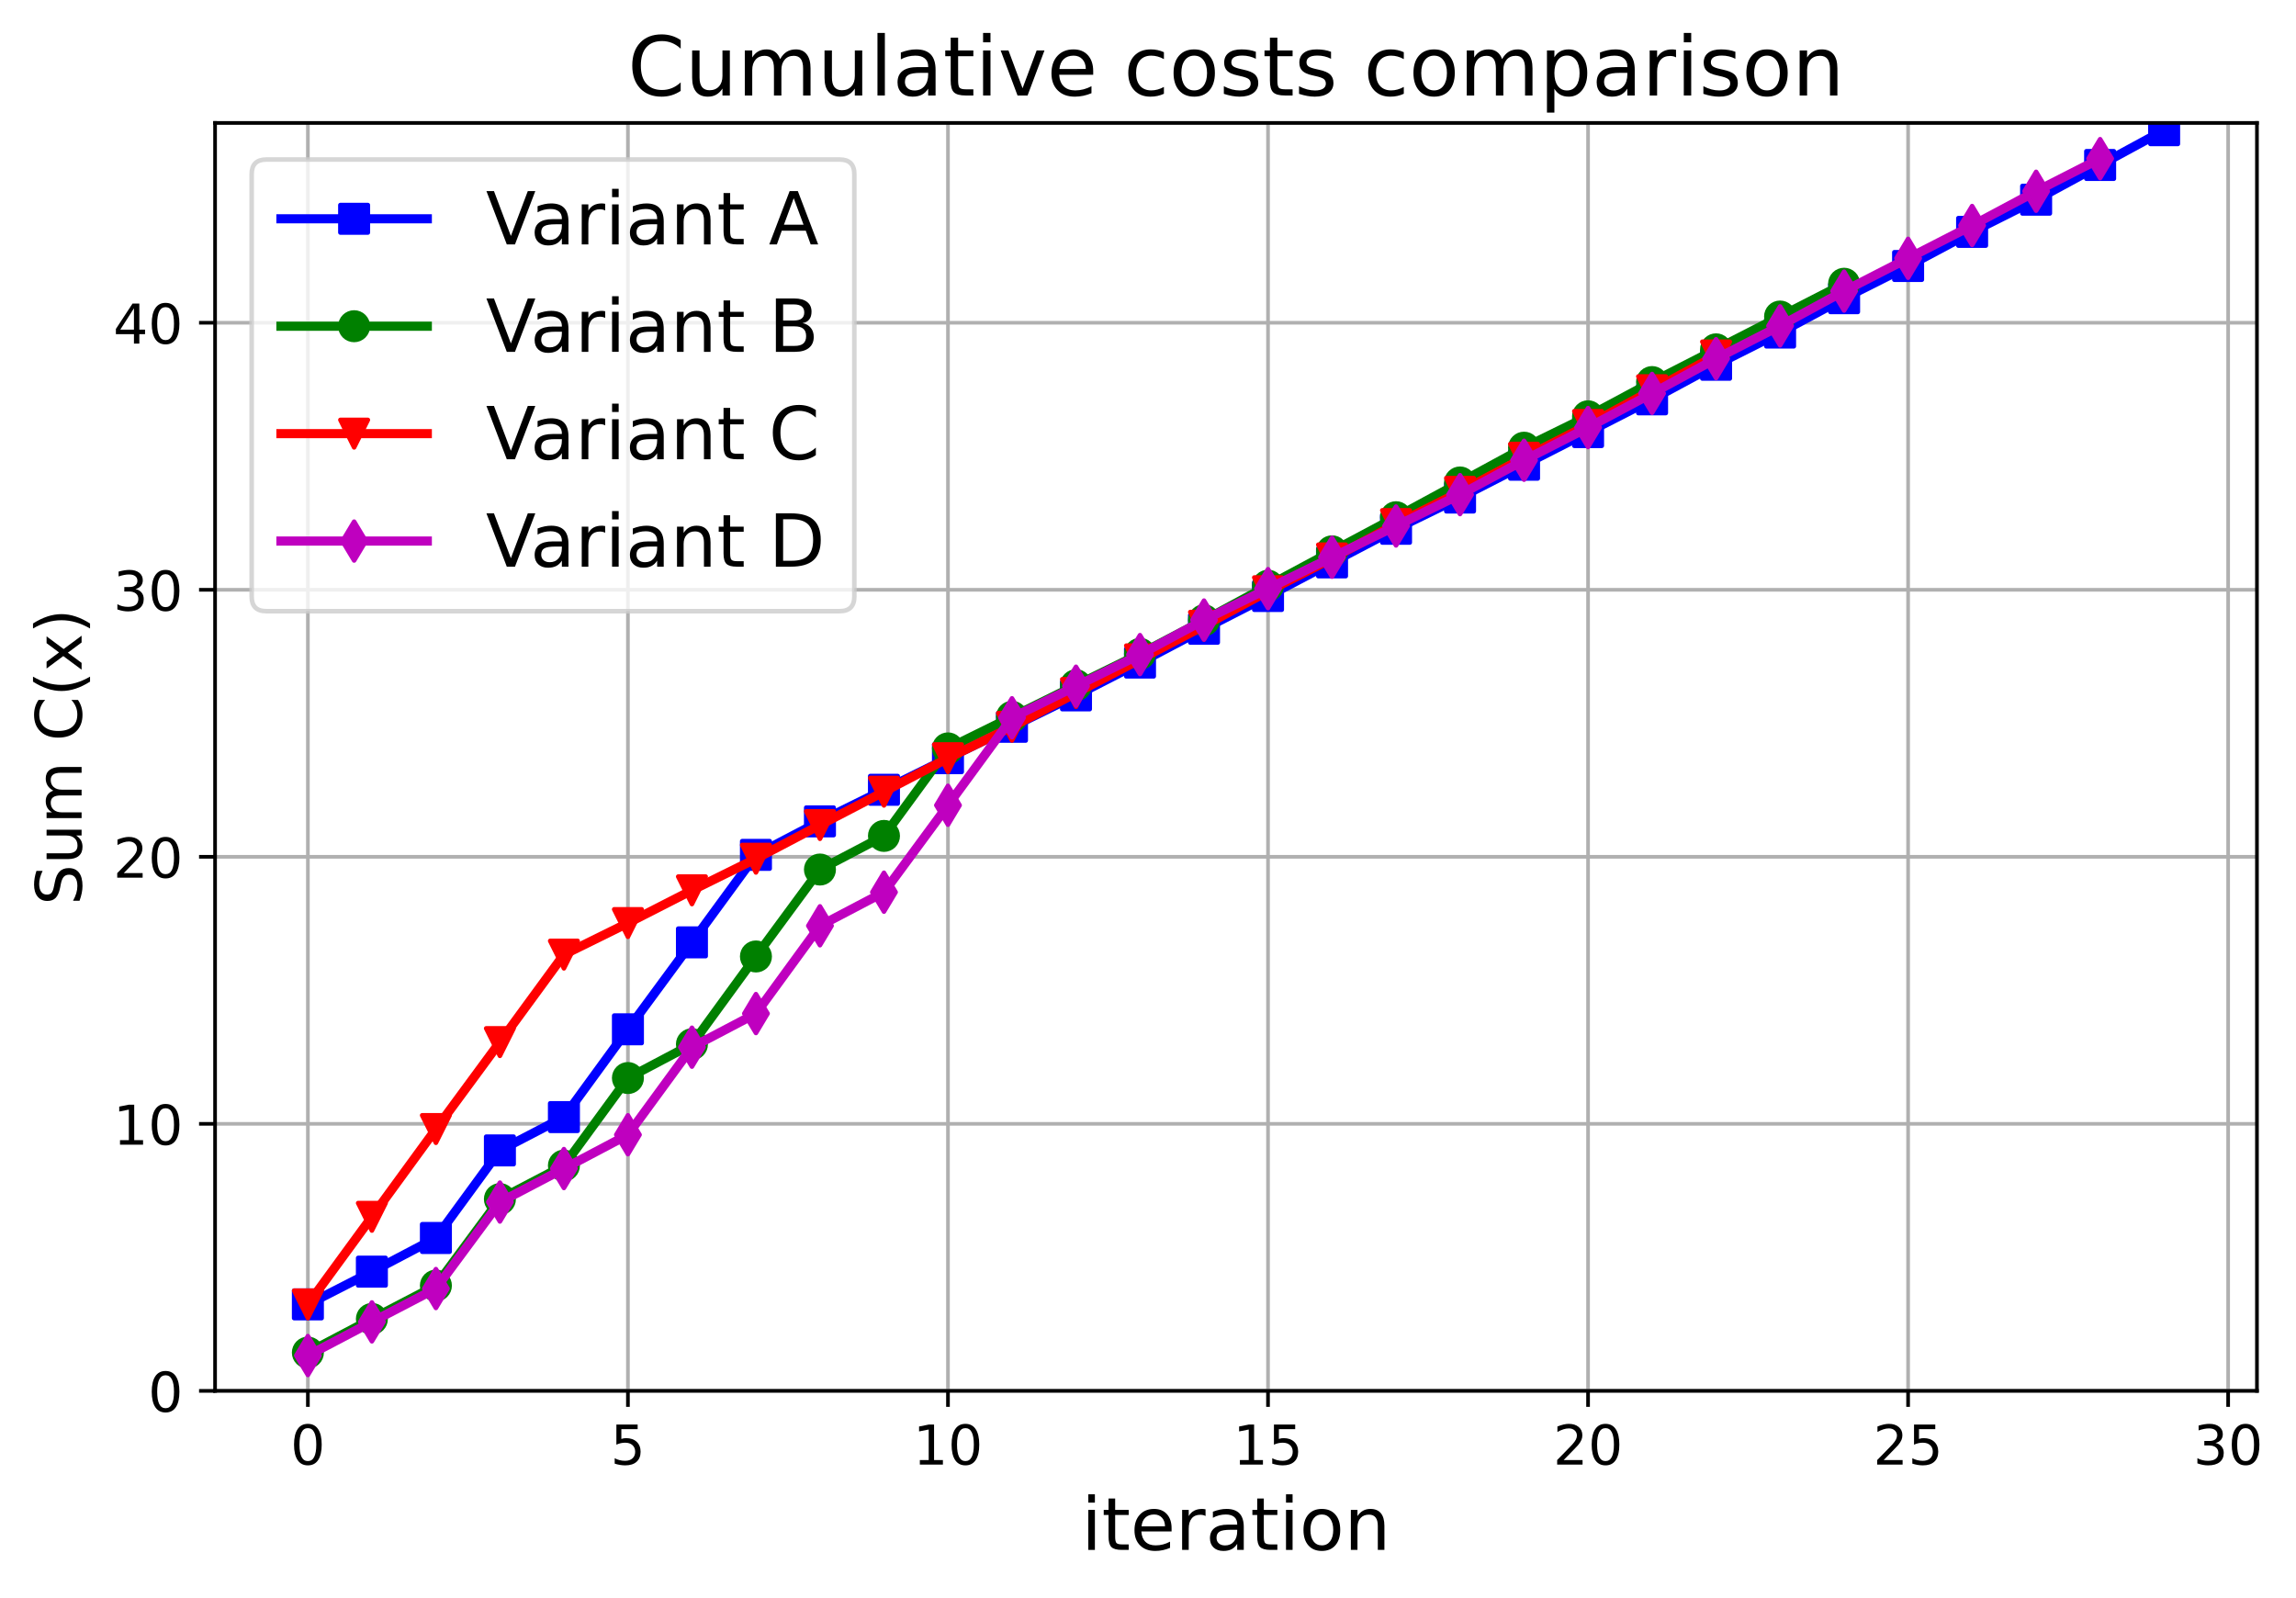 <?xml version="1.0" encoding="utf-8" standalone="no"?>
<!DOCTYPE svg PUBLIC "-//W3C//DTD SVG 1.1//EN"
  "http://www.w3.org/Graphics/SVG/1.1/DTD/svg11.dtd">
<!-- Created with matplotlib (https://matplotlib.org/) -->
<svg height="349.376pt" version="1.1" viewBox="0 0 501.957 349.376" width="501.957pt" xmlns="http://www.w3.org/2000/svg" xmlns:xlink="http://www.w3.org/1999/xlink">
 <defs>
  <style type="text/css">
*{stroke-linecap:butt;stroke-linejoin:round;}
  </style>
 </defs>
 <g id="figure_1">
  <g id="patch_1">
   <path d="M 0 349.376 
L 501.957 349.376 
L 501.957 0 
L 0 0 
z
" style="fill:#ffffff;"/>
  </g>
  <g id="axes_1">
   <g id="patch_2">
    <path d="M 47.019 304.077 
L 493.419 304.077 
L 493.419 26.877 
L 47.019 26.877 
z
" style="fill:#ffffff;"/>
   </g>
   <g id="matplotlib.axis_1">
    <g id="xtick_1">
     <g id="line2d_1">
      <path clip-path="url(#p3ef098ba27)" d="M 67.31 304.077 
L 67.31 26.877 
" style="fill:none;stroke:#b0b0b0;stroke-linecap:square;stroke-width:0.8;"/>
     </g>
     <g id="line2d_2">
      <defs>
       <path d="M 0 0 
L 0 3.5 
" id="m65ba63518e" style="stroke:#000000;stroke-width:0.8;"/>
      </defs>
      <g>
       <use style="stroke:#000000;stroke-width:0.8;" x="67.31" xlink:href="#m65ba63518e" y="304.077"/>
      </g>
     </g>
     <g id="text_1">
      <!-- 0 -->
      <defs>
       <path d="M 31.781 66.406 
Q 24.172 66.406 20.328 58.906 
Q 16.5 51.422 16.5 36.375 
Q 16.5 21.391 20.328 13.891 
Q 24.172 6.391 31.781 6.391 
Q 39.453 6.391 43.281 13.891 
Q 47.125 21.391 47.125 36.375 
Q 47.125 51.422 43.281 58.906 
Q 39.453 66.406 31.781 66.406 
z
M 31.781 74.219 
Q 44.047 74.219 50.516 64.516 
Q 56.984 54.828 56.984 36.375 
Q 56.984 17.969 50.516 8.266 
Q 44.047 -1.422 31.781 -1.422 
Q 19.531 -1.422 13.062 8.266 
Q 6.594 17.969 6.594 36.375 
Q 6.594 54.828 13.062 64.516 
Q 19.531 74.219 31.781 74.219 
z
" id="DejaVuSans-48"/>
      </defs>
      <g transform="translate(63.493 320.195)scale(0.12 -0.12)">
       <use xlink:href="#DejaVuSans-48"/>
      </g>
     </g>
    </g>
    <g id="xtick_2">
     <g id="line2d_3">
      <path clip-path="url(#p3ef098ba27)" d="M 137.279 304.077 
L 137.279 26.877 
" style="fill:none;stroke:#b0b0b0;stroke-linecap:square;stroke-width:0.8;"/>
     </g>
     <g id="line2d_4">
      <g>
       <use style="stroke:#000000;stroke-width:0.8;" x="137.279" xlink:href="#m65ba63518e" y="304.077"/>
      </g>
     </g>
     <g id="text_2">
      <!-- 5 -->
      <defs>
       <path d="M 10.797 72.906 
L 49.516 72.906 
L 49.516 64.594 
L 19.828 64.594 
L 19.828 46.734 
Q 21.969 47.469 24.109 47.828 
Q 26.266 48.188 28.422 48.188 
Q 40.625 48.188 47.75 41.5 
Q 54.891 34.812 54.891 23.391 
Q 54.891 11.625 47.562 5.094 
Q 40.234 -1.422 26.906 -1.422 
Q 22.312 -1.422 17.547 -0.641 
Q 12.797 0.141 7.719 1.703 
L 7.719 11.625 
Q 12.109 9.234 16.797 8.062 
Q 21.484 6.891 26.703 6.891 
Q 35.156 6.891 40.078 11.328 
Q 45.016 15.766 45.016 23.391 
Q 45.016 31 40.078 35.438 
Q 35.156 39.891 26.703 39.891 
Q 22.75 39.891 18.812 39.016 
Q 14.891 38.141 10.797 36.281 
z
" id="DejaVuSans-53"/>
      </defs>
      <g transform="translate(133.461 320.195)scale(0.12 -0.12)">
       <use xlink:href="#DejaVuSans-53"/>
      </g>
     </g>
    </g>
    <g id="xtick_3">
     <g id="line2d_5">
      <path clip-path="url(#p3ef098ba27)" d="M 207.248 304.077 
L 207.248 26.877 
" style="fill:none;stroke:#b0b0b0;stroke-linecap:square;stroke-width:0.8;"/>
     </g>
     <g id="line2d_6">
      <g>
       <use style="stroke:#000000;stroke-width:0.8;" x="207.248" xlink:href="#m65ba63518e" y="304.077"/>
      </g>
     </g>
     <g id="text_3">
      <!-- 10 -->
      <defs>
       <path d="M 12.406 8.297 
L 28.516 8.297 
L 28.516 63.922 
L 10.984 60.406 
L 10.984 69.391 
L 28.422 72.906 
L 38.281 72.906 
L 38.281 8.297 
L 54.391 8.297 
L 54.391 0 
L 12.406 0 
z
" id="DejaVuSans-49"/>
      </defs>
      <g transform="translate(199.613 320.195)scale(0.12 -0.12)">
       <use xlink:href="#DejaVuSans-49"/>
       <use x="63.623" xlink:href="#DejaVuSans-48"/>
      </g>
     </g>
    </g>
    <g id="xtick_4">
     <g id="line2d_7">
      <path clip-path="url(#p3ef098ba27)" d="M 277.216 304.077 
L 277.216 26.877 
" style="fill:none;stroke:#b0b0b0;stroke-linecap:square;stroke-width:0.8;"/>
     </g>
     <g id="line2d_8">
      <g>
       <use style="stroke:#000000;stroke-width:0.8;" x="277.216" xlink:href="#m65ba63518e" y="304.077"/>
      </g>
     </g>
     <g id="text_4">
      <!-- 15 -->
      <g transform="translate(269.581 320.195)scale(0.12 -0.12)">
       <use xlink:href="#DejaVuSans-49"/>
       <use x="63.623" xlink:href="#DejaVuSans-53"/>
      </g>
     </g>
    </g>
    <g id="xtick_5">
     <g id="line2d_9">
      <path clip-path="url(#p3ef098ba27)" d="M 347.185 304.077 
L 347.185 26.877 
" style="fill:none;stroke:#b0b0b0;stroke-linecap:square;stroke-width:0.8;"/>
     </g>
     <g id="line2d_10">
      <g>
       <use style="stroke:#000000;stroke-width:0.8;" x="347.185" xlink:href="#m65ba63518e" y="304.077"/>
      </g>
     </g>
     <g id="text_5">
      <!-- 20 -->
      <defs>
       <path d="M 19.188 8.297 
L 53.609 8.297 
L 53.609 0 
L 7.328 0 
L 7.328 8.297 
Q 12.938 14.109 22.625 23.891 
Q 32.328 33.688 34.812 36.531 
Q 39.547 41.844 41.422 45.531 
Q 43.312 49.219 43.312 52.781 
Q 43.312 58.594 39.234 62.25 
Q 35.156 65.922 28.609 65.922 
Q 23.969 65.922 18.812 64.312 
Q 13.672 62.703 7.812 59.422 
L 7.812 69.391 
Q 13.766 71.781 18.938 73 
Q 24.125 74.219 28.422 74.219 
Q 39.75 74.219 46.484 68.547 
Q 53.219 62.891 53.219 53.422 
Q 53.219 48.922 51.531 44.891 
Q 49.859 40.875 45.406 35.406 
Q 44.188 33.984 37.641 27.219 
Q 31.109 20.453 19.188 8.297 
z
" id="DejaVuSans-50"/>
      </defs>
      <g transform="translate(339.55 320.195)scale(0.12 -0.12)">
       <use xlink:href="#DejaVuSans-50"/>
       <use x="63.623" xlink:href="#DejaVuSans-48"/>
      </g>
     </g>
    </g>
    <g id="xtick_6">
     <g id="line2d_11">
      <path clip-path="url(#p3ef098ba27)" d="M 417.154 304.077 
L 417.154 26.877 
" style="fill:none;stroke:#b0b0b0;stroke-linecap:square;stroke-width:0.8;"/>
     </g>
     <g id="line2d_12">
      <g>
       <use style="stroke:#000000;stroke-width:0.8;" x="417.154" xlink:href="#m65ba63518e" y="304.077"/>
      </g>
     </g>
     <g id="text_6">
      <!-- 25 -->
      <g transform="translate(409.519 320.195)scale(0.12 -0.12)">
       <use xlink:href="#DejaVuSans-50"/>
       <use x="63.623" xlink:href="#DejaVuSans-53"/>
      </g>
     </g>
    </g>
    <g id="xtick_7">
     <g id="line2d_13">
      <path clip-path="url(#p3ef098ba27)" d="M 487.122 304.077 
L 487.122 26.877 
" style="fill:none;stroke:#b0b0b0;stroke-linecap:square;stroke-width:0.8;"/>
     </g>
     <g id="line2d_14">
      <g>
       <use style="stroke:#000000;stroke-width:0.8;" x="487.122" xlink:href="#m65ba63518e" y="304.077"/>
      </g>
     </g>
     <g id="text_7">
      <!-- 30 -->
      <defs>
       <path d="M 40.578 39.312 
Q 47.656 37.797 51.625 33 
Q 55.609 28.219 55.609 21.188 
Q 55.609 10.406 48.188 4.484 
Q 40.766 -1.422 27.094 -1.422 
Q 22.516 -1.422 17.656 -0.516 
Q 12.797 0.391 7.625 2.203 
L 7.625 11.719 
Q 11.719 9.328 16.594 8.109 
Q 21.484 6.891 26.812 6.891 
Q 36.078 6.891 40.938 10.547 
Q 45.797 14.203 45.797 21.188 
Q 45.797 27.641 41.281 31.266 
Q 36.766 34.906 28.719 34.906 
L 20.219 34.906 
L 20.219 43.016 
L 29.109 43.016 
Q 36.375 43.016 40.234 45.922 
Q 44.094 48.828 44.094 54.297 
Q 44.094 59.906 40.109 62.906 
Q 36.141 65.922 28.719 65.922 
Q 24.656 65.922 20.016 65.031 
Q 15.375 64.156 9.812 62.312 
L 9.812 71.094 
Q 15.438 72.656 20.344 73.438 
Q 25.25 74.219 29.594 74.219 
Q 40.828 74.219 47.359 69.109 
Q 53.906 64.016 53.906 55.328 
Q 53.906 49.266 50.438 45.094 
Q 46.969 40.922 40.578 39.312 
z
" id="DejaVuSans-51"/>
      </defs>
      <g transform="translate(479.487 320.195)scale(0.12 -0.12)">
       <use xlink:href="#DejaVuSans-51"/>
       <use x="63.623" xlink:href="#DejaVuSans-48"/>
      </g>
     </g>
    </g>
    <g id="text_8">
     <!-- iteration -->
     <defs>
      <path d="M 9.422 54.688 
L 18.406 54.688 
L 18.406 0 
L 9.422 0 
z
M 9.422 75.984 
L 18.406 75.984 
L 18.406 64.594 
L 9.422 64.594 
z
" id="DejaVuSans-105"/>
      <path d="M 18.312 70.219 
L 18.312 54.688 
L 36.812 54.688 
L 36.812 47.703 
L 18.312 47.703 
L 18.312 18.016 
Q 18.312 11.328 20.141 9.422 
Q 21.969 7.516 27.594 7.516 
L 36.812 7.516 
L 36.812 0 
L 27.594 0 
Q 17.188 0 13.234 3.875 
Q 9.281 7.766 9.281 18.016 
L 9.281 47.703 
L 2.688 47.703 
L 2.688 54.688 
L 9.281 54.688 
L 9.281 70.219 
z
" id="DejaVuSans-116"/>
      <path d="M 56.203 29.594 
L 56.203 25.203 
L 14.891 25.203 
Q 15.484 15.922 20.484 11.062 
Q 25.484 6.203 34.422 6.203 
Q 39.594 6.203 44.453 7.469 
Q 49.312 8.734 54.109 11.281 
L 54.109 2.781 
Q 49.266 0.734 44.188 -0.344 
Q 39.109 -1.422 33.891 -1.422 
Q 20.797 -1.422 13.156 6.188 
Q 5.516 13.812 5.516 26.812 
Q 5.516 40.234 12.766 48.109 
Q 20.016 56 32.328 56 
Q 43.359 56 49.781 48.891 
Q 56.203 41.797 56.203 29.594 
z
M 47.219 32.234 
Q 47.125 39.594 43.094 43.984 
Q 39.062 48.391 32.422 48.391 
Q 24.906 48.391 20.391 44.141 
Q 15.875 39.891 15.188 32.172 
z
" id="DejaVuSans-101"/>
      <path d="M 41.109 46.297 
Q 39.594 47.172 37.812 47.578 
Q 36.031 48 33.891 48 
Q 26.266 48 22.188 43.047 
Q 18.109 38.094 18.109 28.812 
L 18.109 0 
L 9.078 0 
L 9.078 54.688 
L 18.109 54.688 
L 18.109 46.188 
Q 20.953 51.172 25.484 53.578 
Q 30.031 56 36.531 56 
Q 37.453 56 38.578 55.875 
Q 39.703 55.766 41.062 55.516 
z
" id="DejaVuSans-114"/>
      <path d="M 34.281 27.484 
Q 23.391 27.484 19.188 25 
Q 14.984 22.516 14.984 16.5 
Q 14.984 11.719 18.141 8.906 
Q 21.297 6.109 26.703 6.109 
Q 34.188 6.109 38.703 11.406 
Q 43.219 16.703 43.219 25.484 
L 43.219 27.484 
z
M 52.203 31.203 
L 52.203 0 
L 43.219 0 
L 43.219 8.297 
Q 40.141 3.328 35.547 0.953 
Q 30.953 -1.422 24.312 -1.422 
Q 15.922 -1.422 10.953 3.297 
Q 6 8.016 6 15.922 
Q 6 25.141 12.172 29.828 
Q 18.359 34.516 30.609 34.516 
L 43.219 34.516 
L 43.219 35.406 
Q 43.219 41.609 39.141 45 
Q 35.062 48.391 27.688 48.391 
Q 23 48.391 18.547 47.266 
Q 14.109 46.141 10.016 43.891 
L 10.016 52.203 
Q 14.938 54.109 19.578 55.047 
Q 24.219 56 28.609 56 
Q 40.484 56 46.344 49.844 
Q 52.203 43.703 52.203 31.203 
z
" id="DejaVuSans-97"/>
      <path d="M 30.609 48.391 
Q 23.391 48.391 19.188 42.75 
Q 14.984 37.109 14.984 27.297 
Q 14.984 17.484 19.156 11.844 
Q 23.344 6.203 30.609 6.203 
Q 37.797 6.203 41.984 11.859 
Q 46.188 17.531 46.188 27.297 
Q 46.188 37.016 41.984 42.703 
Q 37.797 48.391 30.609 48.391 
z
M 30.609 56 
Q 42.328 56 49.016 48.375 
Q 55.719 40.766 55.719 27.297 
Q 55.719 13.875 49.016 6.219 
Q 42.328 -1.422 30.609 -1.422 
Q 18.844 -1.422 12.172 6.219 
Q 5.516 13.875 5.516 27.297 
Q 5.516 40.766 12.172 48.375 
Q 18.844 56 30.609 56 
z
" id="DejaVuSans-111"/>
      <path d="M 54.891 33.016 
L 54.891 0 
L 45.906 0 
L 45.906 32.719 
Q 45.906 40.484 42.875 44.328 
Q 39.844 48.188 33.797 48.188 
Q 26.516 48.188 22.312 43.547 
Q 18.109 38.922 18.109 30.906 
L 18.109 0 
L 9.078 0 
L 9.078 54.688 
L 18.109 54.688 
L 18.109 46.188 
Q 21.344 51.125 25.703 53.562 
Q 30.078 56 35.797 56 
Q 45.219 56 50.047 50.172 
Q 54.891 44.344 54.891 33.016 
z
" id="DejaVuSans-110"/>
     </defs>
     <g transform="translate(236.423 338.848)scale(0.16 -0.16)">
      <use xlink:href="#DejaVuSans-105"/>
      <use x="27.783" xlink:href="#DejaVuSans-116"/>
      <use x="66.992" xlink:href="#DejaVuSans-101"/>
      <use x="128.516" xlink:href="#DejaVuSans-114"/>
      <use x="169.629" xlink:href="#DejaVuSans-97"/>
      <use x="230.908" xlink:href="#DejaVuSans-116"/>
      <use x="270.117" xlink:href="#DejaVuSans-105"/>
      <use x="297.9" xlink:href="#DejaVuSans-111"/>
      <use x="359.082" xlink:href="#DejaVuSans-110"/>
     </g>
    </g>
   </g>
   <g id="matplotlib.axis_2">
    <g id="ytick_1">
     <g id="line2d_15">
      <path clip-path="url(#p3ef098ba27)" d="M 47.019 304.077 
L 493.419 304.077 
" style="fill:none;stroke:#b0b0b0;stroke-linecap:square;stroke-width:0.8;"/>
     </g>
     <g id="line2d_16">
      <defs>
       <path d="M 0 0 
L -3.5 0 
" id="m387025fd12" style="stroke:#000000;stroke-width:0.8;"/>
      </defs>
      <g>
       <use style="stroke:#000000;stroke-width:0.8;" x="47.019" xlink:href="#m387025fd12" y="304.077"/>
      </g>
     </g>
     <g id="text_9">
      <!-- 0 -->
      <g transform="translate(32.384 308.636)scale(0.12 -0.12)">
       <use xlink:href="#DejaVuSans-48"/>
      </g>
     </g>
    </g>
    <g id="ytick_2">
     <g id="line2d_17">
      <path clip-path="url(#p3ef098ba27)" d="M 47.019 245.698 
L 493.419 245.698 
" style="fill:none;stroke:#b0b0b0;stroke-linecap:square;stroke-width:0.8;"/>
     </g>
     <g id="line2d_18">
      <g>
       <use style="stroke:#000000;stroke-width:0.8;" x="47.019" xlink:href="#m387025fd12" y="245.698"/>
      </g>
     </g>
     <g id="text_10">
      <!-- 10 -->
      <g transform="translate(24.749 250.258)scale(0.12 -0.12)">
       <use xlink:href="#DejaVuSans-49"/>
       <use x="63.623" xlink:href="#DejaVuSans-48"/>
      </g>
     </g>
    </g>
    <g id="ytick_3">
     <g id="line2d_19">
      <path clip-path="url(#p3ef098ba27)" d="M 47.019 187.32 
L 493.419 187.32 
" style="fill:none;stroke:#b0b0b0;stroke-linecap:square;stroke-width:0.8;"/>
     </g>
     <g id="line2d_20">
      <g>
       <use style="stroke:#000000;stroke-width:0.8;" x="47.019" xlink:href="#m387025fd12" y="187.32"/>
      </g>
     </g>
     <g id="text_11">
      <!-- 20 -->
      <g transform="translate(24.749 191.879)scale(0.12 -0.12)">
       <use xlink:href="#DejaVuSans-50"/>
       <use x="63.623" xlink:href="#DejaVuSans-48"/>
      </g>
     </g>
    </g>
    <g id="ytick_4">
     <g id="line2d_21">
      <path clip-path="url(#p3ef098ba27)" d="M 47.019 128.941 
L 493.419 128.941 
" style="fill:none;stroke:#b0b0b0;stroke-linecap:square;stroke-width:0.8;"/>
     </g>
     <g id="line2d_22">
      <g>
       <use style="stroke:#000000;stroke-width:0.8;" x="47.019" xlink:href="#m387025fd12" y="128.941"/>
      </g>
     </g>
     <g id="text_12">
      <!-- 30 -->
      <g transform="translate(24.749 133.5)scale(0.12 -0.12)">
       <use xlink:href="#DejaVuSans-51"/>
       <use x="63.623" xlink:href="#DejaVuSans-48"/>
      </g>
     </g>
    </g>
    <g id="ytick_5">
     <g id="line2d_23">
      <path clip-path="url(#p3ef098ba27)" d="M 47.019 70.562 
L 493.419 70.562 
" style="fill:none;stroke:#b0b0b0;stroke-linecap:square;stroke-width:0.8;"/>
     </g>
     <g id="line2d_24">
      <g>
       <use style="stroke:#000000;stroke-width:0.8;" x="47.019" xlink:href="#m387025fd12" y="70.562"/>
      </g>
     </g>
     <g id="text_13">
      <!-- 40 -->
      <defs>
       <path d="M 37.797 64.312 
L 12.891 25.391 
L 37.797 25.391 
z
M 35.203 72.906 
L 47.609 72.906 
L 47.609 25.391 
L 58.016 25.391 
L 58.016 17.188 
L 47.609 17.188 
L 47.609 0 
L 37.797 0 
L 37.797 17.188 
L 4.891 17.188 
L 4.891 26.703 
z
" id="DejaVuSans-52"/>
      </defs>
      <g transform="translate(24.749 75.121)scale(0.12 -0.12)">
       <use xlink:href="#DejaVuSans-52"/>
       <use x="63.623" xlink:href="#DejaVuSans-48"/>
      </g>
     </g>
    </g>
    <g id="text_14">
     <!-- Sum C(x) -->
     <defs>
      <path d="M 53.516 70.516 
L 53.516 60.891 
Q 47.906 63.578 42.922 64.891 
Q 37.938 66.219 33.297 66.219 
Q 25.25 66.219 20.875 63.094 
Q 16.5 59.969 16.5 54.203 
Q 16.5 49.359 19.406 46.891 
Q 22.312 44.438 30.422 42.922 
L 36.375 41.703 
Q 47.406 39.594 52.656 34.297 
Q 57.906 29 57.906 20.125 
Q 57.906 9.516 50.797 4.047 
Q 43.703 -1.422 29.984 -1.422 
Q 24.812 -1.422 18.969 -0.25 
Q 13.141 0.922 6.891 3.219 
L 6.891 13.375 
Q 12.891 10.016 18.656 8.297 
Q 24.422 6.594 29.984 6.594 
Q 38.422 6.594 43.016 9.906 
Q 47.609 13.234 47.609 19.391 
Q 47.609 24.75 44.312 27.781 
Q 41.016 30.812 33.5 32.328 
L 27.484 33.5 
Q 16.453 35.688 11.516 40.375 
Q 6.594 45.062 6.594 53.422 
Q 6.594 63.094 13.406 68.656 
Q 20.219 74.219 32.172 74.219 
Q 37.312 74.219 42.625 73.281 
Q 47.953 72.359 53.516 70.516 
z
" id="DejaVuSans-83"/>
      <path d="M 8.5 21.578 
L 8.5 54.688 
L 17.484 54.688 
L 17.484 21.922 
Q 17.484 14.156 20.5 10.266 
Q 23.531 6.391 29.594 6.391 
Q 36.859 6.391 41.078 11.031 
Q 45.312 15.672 45.312 23.688 
L 45.312 54.688 
L 54.297 54.688 
L 54.297 0 
L 45.312 0 
L 45.312 8.406 
Q 42.047 3.422 37.719 1 
Q 33.406 -1.422 27.688 -1.422 
Q 18.266 -1.422 13.375 4.438 
Q 8.5 10.297 8.5 21.578 
z
M 31.109 56 
z
" id="DejaVuSans-117"/>
      <path d="M 52 44.188 
Q 55.375 50.25 60.062 53.125 
Q 64.75 56 71.094 56 
Q 79.641 56 84.281 50.016 
Q 88.922 44.047 88.922 33.016 
L 88.922 0 
L 79.891 0 
L 79.891 32.719 
Q 79.891 40.578 77.094 44.375 
Q 74.312 48.188 68.609 48.188 
Q 61.625 48.188 57.562 43.547 
Q 53.516 38.922 53.516 30.906 
L 53.516 0 
L 44.484 0 
L 44.484 32.719 
Q 44.484 40.625 41.703 44.406 
Q 38.922 48.188 33.109 48.188 
Q 26.219 48.188 22.156 43.531 
Q 18.109 38.875 18.109 30.906 
L 18.109 0 
L 9.078 0 
L 9.078 54.688 
L 18.109 54.688 
L 18.109 46.188 
Q 21.188 51.219 25.484 53.609 
Q 29.781 56 35.688 56 
Q 41.656 56 45.828 52.969 
Q 50 49.953 52 44.188 
z
" id="DejaVuSans-109"/>
      <path id="DejaVuSans-32"/>
      <path d="M 64.406 67.281 
L 64.406 56.891 
Q 59.422 61.531 53.781 63.812 
Q 48.141 66.109 41.797 66.109 
Q 29.297 66.109 22.656 58.469 
Q 16.016 50.828 16.016 36.375 
Q 16.016 21.969 22.656 14.328 
Q 29.297 6.688 41.797 6.688 
Q 48.141 6.688 53.781 8.984 
Q 59.422 11.281 64.406 15.922 
L 64.406 5.609 
Q 59.234 2.094 53.438 0.328 
Q 47.656 -1.422 41.219 -1.422 
Q 24.656 -1.422 15.125 8.703 
Q 5.609 18.844 5.609 36.375 
Q 5.609 53.953 15.125 64.078 
Q 24.656 74.219 41.219 74.219 
Q 47.75 74.219 53.531 72.484 
Q 59.328 70.75 64.406 67.281 
z
" id="DejaVuSans-67"/>
      <path d="M 31 75.875 
Q 24.469 64.656 21.281 53.656 
Q 18.109 42.672 18.109 31.391 
Q 18.109 20.125 21.312 9.062 
Q 24.516 -2 31 -13.188 
L 23.188 -13.188 
Q 15.875 -1.703 12.234 9.375 
Q 8.594 20.453 8.594 31.391 
Q 8.594 42.281 12.203 53.312 
Q 15.828 64.359 23.188 75.875 
z
" id="DejaVuSans-40"/>
      <path d="M 54.891 54.688 
L 35.109 28.078 
L 55.906 0 
L 45.312 0 
L 29.391 21.484 
L 13.484 0 
L 2.875 0 
L 24.125 28.609 
L 4.688 54.688 
L 15.281 54.688 
L 29.781 35.203 
L 44.281 54.688 
z
" id="DejaVuSans-120"/>
      <path d="M 8.016 75.875 
L 15.828 75.875 
Q 23.141 64.359 26.781 53.312 
Q 30.422 42.281 30.422 31.391 
Q 30.422 20.453 26.781 9.375 
Q 23.141 -1.703 15.828 -13.188 
L 8.016 -13.188 
Q 14.5 -2 17.703 9.062 
Q 20.906 20.125 20.906 31.391 
Q 20.906 42.672 17.703 53.656 
Q 14.5 64.656 8.016 75.875 
z
" id="DejaVuSans-41"/>
     </defs>
     <g transform="translate(17.838 197.894)rotate(-90)scale(0.14 -0.14)">
      <use xlink:href="#DejaVuSans-83"/>
      <use x="63.477" xlink:href="#DejaVuSans-117"/>
      <use x="126.855" xlink:href="#DejaVuSans-109"/>
      <use x="224.268" xlink:href="#DejaVuSans-32"/>
      <use x="256.055" xlink:href="#DejaVuSans-67"/>
      <use x="325.879" xlink:href="#DejaVuSans-40"/>
      <use x="364.893" xlink:href="#DejaVuSans-120"/>
      <use x="424.072" xlink:href="#DejaVuSans-41"/>
     </g>
    </g>
   </g>
   <g id="line2d_25">
    <path clip-path="url(#p3ef098ba27)" d="M 67.31 285.169 
L 81.304 278.015 
L 95.298 270.655 
L 109.291 251.511 
L 123.285 244.222 
L 137.279 225.033 
L 151.273 206.027 
L 165.266 186.898 
L 179.26 179.571 
L 193.254 172.671 
L 207.248 165.76 
L 221.241 158.897 
L 235.235 152.03 
L 249.229 144.858 
L 263.223 137.469 
L 277.216 130.304 
L 291.21 122.952 
L 305.204 115.608 
L 319.197 108.773 
L 333.191 101.6 
L 347.185 94.463 
L 361.179 87.304 
L 375.172 79.751 
L 389.166 72.707 
L 403.16 65.192 
L 417.154 58.15 
L 431.147 50.692 
L 445.141 43.661 
L 459.135 36.067 
L 473.128 28.463 
" style="fill:none;stroke:#0000ff;stroke-linecap:square;stroke-width:2;"/>
    <defs>
     <path d="M -3 3 
L 3 3 
L 3 -3 
L -3 -3 
z
" id="m99f87285a5" style="stroke:#0000ff;stroke-linejoin:miter;"/>
    </defs>
    <g clip-path="url(#p3ef098ba27)">
     <use style="fill:#0000ff;stroke:#0000ff;stroke-linejoin:miter;" x="67.31" xlink:href="#m99f87285a5" y="285.169"/>
     <use style="fill:#0000ff;stroke:#0000ff;stroke-linejoin:miter;" x="81.304" xlink:href="#m99f87285a5" y="278.015"/>
     <use style="fill:#0000ff;stroke:#0000ff;stroke-linejoin:miter;" x="95.298" xlink:href="#m99f87285a5" y="270.655"/>
     <use style="fill:#0000ff;stroke:#0000ff;stroke-linejoin:miter;" x="109.291" xlink:href="#m99f87285a5" y="251.511"/>
     <use style="fill:#0000ff;stroke:#0000ff;stroke-linejoin:miter;" x="123.285" xlink:href="#m99f87285a5" y="244.222"/>
     <use style="fill:#0000ff;stroke:#0000ff;stroke-linejoin:miter;" x="137.279" xlink:href="#m99f87285a5" y="225.033"/>
     <use style="fill:#0000ff;stroke:#0000ff;stroke-linejoin:miter;" x="151.273" xlink:href="#m99f87285a5" y="206.027"/>
     <use style="fill:#0000ff;stroke:#0000ff;stroke-linejoin:miter;" x="165.266" xlink:href="#m99f87285a5" y="186.898"/>
     <use style="fill:#0000ff;stroke:#0000ff;stroke-linejoin:miter;" x="179.26" xlink:href="#m99f87285a5" y="179.571"/>
     <use style="fill:#0000ff;stroke:#0000ff;stroke-linejoin:miter;" x="193.254" xlink:href="#m99f87285a5" y="172.671"/>
     <use style="fill:#0000ff;stroke:#0000ff;stroke-linejoin:miter;" x="207.248" xlink:href="#m99f87285a5" y="165.76"/>
     <use style="fill:#0000ff;stroke:#0000ff;stroke-linejoin:miter;" x="221.241" xlink:href="#m99f87285a5" y="158.897"/>
     <use style="fill:#0000ff;stroke:#0000ff;stroke-linejoin:miter;" x="235.235" xlink:href="#m99f87285a5" y="152.03"/>
     <use style="fill:#0000ff;stroke:#0000ff;stroke-linejoin:miter;" x="249.229" xlink:href="#m99f87285a5" y="144.858"/>
     <use style="fill:#0000ff;stroke:#0000ff;stroke-linejoin:miter;" x="263.223" xlink:href="#m99f87285a5" y="137.469"/>
     <use style="fill:#0000ff;stroke:#0000ff;stroke-linejoin:miter;" x="277.216" xlink:href="#m99f87285a5" y="130.304"/>
     <use style="fill:#0000ff;stroke:#0000ff;stroke-linejoin:miter;" x="291.21" xlink:href="#m99f87285a5" y="122.952"/>
     <use style="fill:#0000ff;stroke:#0000ff;stroke-linejoin:miter;" x="305.204" xlink:href="#m99f87285a5" y="115.608"/>
     <use style="fill:#0000ff;stroke:#0000ff;stroke-linejoin:miter;" x="319.197" xlink:href="#m99f87285a5" y="108.773"/>
     <use style="fill:#0000ff;stroke:#0000ff;stroke-linejoin:miter;" x="333.191" xlink:href="#m99f87285a5" y="101.6"/>
     <use style="fill:#0000ff;stroke:#0000ff;stroke-linejoin:miter;" x="347.185" xlink:href="#m99f87285a5" y="94.463"/>
     <use style="fill:#0000ff;stroke:#0000ff;stroke-linejoin:miter;" x="361.179" xlink:href="#m99f87285a5" y="87.304"/>
     <use style="fill:#0000ff;stroke:#0000ff;stroke-linejoin:miter;" x="375.172" xlink:href="#m99f87285a5" y="79.751"/>
     <use style="fill:#0000ff;stroke:#0000ff;stroke-linejoin:miter;" x="389.166" xlink:href="#m99f87285a5" y="72.707"/>
     <use style="fill:#0000ff;stroke:#0000ff;stroke-linejoin:miter;" x="403.16" xlink:href="#m99f87285a5" y="65.192"/>
     <use style="fill:#0000ff;stroke:#0000ff;stroke-linejoin:miter;" x="417.154" xlink:href="#m99f87285a5" y="58.15"/>
     <use style="fill:#0000ff;stroke:#0000ff;stroke-linejoin:miter;" x="431.147" xlink:href="#m99f87285a5" y="50.692"/>
     <use style="fill:#0000ff;stroke:#0000ff;stroke-linejoin:miter;" x="445.141" xlink:href="#m99f87285a5" y="43.661"/>
     <use style="fill:#0000ff;stroke:#0000ff;stroke-linejoin:miter;" x="459.135" xlink:href="#m99f87285a5" y="36.067"/>
     <use style="fill:#0000ff;stroke:#0000ff;stroke-linejoin:miter;" x="473.128" xlink:href="#m99f87285a5" y="28.463"/>
    </g>
   </g>
   <g id="line2d_26">
    <path clip-path="url(#p3ef098ba27)" d="M 67.31 295.712 
L 81.304 288.352 
L 95.298 281.063 
L 109.291 262.155 
L 123.285 254.828 
L 137.279 235.684 
L 151.273 228.296 
L 165.266 209.107 
L 179.26 190.101 
L 193.254 182.75 
L 207.248 163.621 
L 221.241 156.721 
L 235.235 149.81 
L 249.229 142.947 
L 263.223 135.602 
L 277.216 128.049 
L 291.21 120.534 
L 305.204 113.075 
L 319.197 105.48 
L 333.191 97.877 
L 347.185 91.01 
L 361.179 83.529 
L 375.172 76.375 
L 389.166 69.202 
L 403.16 62.036 
" style="fill:none;stroke:#008000;stroke-linecap:square;stroke-width:2;"/>
    <defs>
     <path d="M 0 3 
C 0.796 3 1.559 2.684 2.121 2.121 
C 2.684 1.559 3 0.796 3 0 
C 3 -0.796 2.684 -1.559 2.121 -2.121 
C 1.559 -2.684 0.796 -3 0 -3 
C -0.796 -3 -1.559 -2.684 -2.121 -2.121 
C -2.684 -1.559 -3 -0.796 -3 0 
C -3 0.796 -2.684 1.559 -2.121 2.121 
C -1.559 2.684 -0.796 3 0 3 
z
" id="m48e8a0c574" style="stroke:#008000;"/>
    </defs>
    <g clip-path="url(#p3ef098ba27)">
     <use style="fill:#008000;stroke:#008000;" x="67.31" xlink:href="#m48e8a0c574" y="295.712"/>
     <use style="fill:#008000;stroke:#008000;" x="81.304" xlink:href="#m48e8a0c574" y="288.352"/>
     <use style="fill:#008000;stroke:#008000;" x="95.298" xlink:href="#m48e8a0c574" y="281.063"/>
     <use style="fill:#008000;stroke:#008000;" x="109.291" xlink:href="#m48e8a0c574" y="262.155"/>
     <use style="fill:#008000;stroke:#008000;" x="123.285" xlink:href="#m48e8a0c574" y="254.828"/>
     <use style="fill:#008000;stroke:#008000;" x="137.279" xlink:href="#m48e8a0c574" y="235.684"/>
     <use style="fill:#008000;stroke:#008000;" x="151.273" xlink:href="#m48e8a0c574" y="228.296"/>
     <use style="fill:#008000;stroke:#008000;" x="165.266" xlink:href="#m48e8a0c574" y="209.107"/>
     <use style="fill:#008000;stroke:#008000;" x="179.26" xlink:href="#m48e8a0c574" y="190.101"/>
     <use style="fill:#008000;stroke:#008000;" x="193.254" xlink:href="#m48e8a0c574" y="182.75"/>
     <use style="fill:#008000;stroke:#008000;" x="207.248" xlink:href="#m48e8a0c574" y="163.621"/>
     <use style="fill:#008000;stroke:#008000;" x="221.241" xlink:href="#m48e8a0c574" y="156.721"/>
     <use style="fill:#008000;stroke:#008000;" x="235.235" xlink:href="#m48e8a0c574" y="149.81"/>
     <use style="fill:#008000;stroke:#008000;" x="249.229" xlink:href="#m48e8a0c574" y="142.947"/>
     <use style="fill:#008000;stroke:#008000;" x="263.223" xlink:href="#m48e8a0c574" y="135.602"/>
     <use style="fill:#008000;stroke:#008000;" x="277.216" xlink:href="#m48e8a0c574" y="128.049"/>
     <use style="fill:#008000;stroke:#008000;" x="291.21" xlink:href="#m48e8a0c574" y="120.534"/>
     <use style="fill:#008000;stroke:#008000;" x="305.204" xlink:href="#m48e8a0c574" y="113.075"/>
     <use style="fill:#008000;stroke:#008000;" x="319.197" xlink:href="#m48e8a0c574" y="105.48"/>
     <use style="fill:#008000;stroke:#008000;" x="333.191" xlink:href="#m48e8a0c574" y="97.877"/>
     <use style="fill:#008000;stroke:#008000;" x="347.185" xlink:href="#m48e8a0c574" y="91.01"/>
     <use style="fill:#008000;stroke:#008000;" x="361.179" xlink:href="#m48e8a0c574" y="83.529"/>
     <use style="fill:#008000;stroke:#008000;" x="375.172" xlink:href="#m48e8a0c574" y="76.375"/>
     <use style="fill:#008000;stroke:#008000;" x="389.166" xlink:href="#m48e8a0c574" y="69.202"/>
     <use style="fill:#008000;stroke:#008000;" x="403.16" xlink:href="#m48e8a0c574" y="62.036"/>
    </g>
   </g>
   <g id="line2d_27">
    <path clip-path="url(#p3ef098ba27)" d="M 67.31 285.169 
L 81.304 266.025 
L 95.298 246.837 
L 109.291 227.83 
L 123.285 208.702 
L 137.279 201.801 
L 151.273 194.647 
L 165.266 187.736 
L 179.26 180.376 
L 193.254 173.087 
L 207.248 165.76 
L 221.241 158.897 
L 235.235 151.509 
L 249.229 144.158 
L 263.223 136.813 
L 277.216 129.26 
L 291.21 122.088 
L 305.204 114.572 
L 319.197 107.528 
L 333.191 100.07 
L 347.185 92.904 
L 361.179 85.309 
L 375.172 77.706 
" style="fill:none;stroke:#ff0000;stroke-linecap:square;stroke-width:2;"/>
    <defs>
     <path d="M -0 3 
L 3 -3 
L -3 -3 
z
" id="mc870ae5e33" style="stroke:#ff0000;stroke-linejoin:miter;"/>
    </defs>
    <g clip-path="url(#p3ef098ba27)">
     <use style="fill:#ff0000;stroke:#ff0000;stroke-linejoin:miter;" x="67.31" xlink:href="#mc870ae5e33" y="285.169"/>
     <use style="fill:#ff0000;stroke:#ff0000;stroke-linejoin:miter;" x="81.304" xlink:href="#mc870ae5e33" y="266.025"/>
     <use style="fill:#ff0000;stroke:#ff0000;stroke-linejoin:miter;" x="95.298" xlink:href="#mc870ae5e33" y="246.837"/>
     <use style="fill:#ff0000;stroke:#ff0000;stroke-linejoin:miter;" x="109.291" xlink:href="#mc870ae5e33" y="227.83"/>
     <use style="fill:#ff0000;stroke:#ff0000;stroke-linejoin:miter;" x="123.285" xlink:href="#mc870ae5e33" y="208.702"/>
     <use style="fill:#ff0000;stroke:#ff0000;stroke-linejoin:miter;" x="137.279" xlink:href="#mc870ae5e33" y="201.801"/>
     <use style="fill:#ff0000;stroke:#ff0000;stroke-linejoin:miter;" x="151.273" xlink:href="#mc870ae5e33" y="194.647"/>
     <use style="fill:#ff0000;stroke:#ff0000;stroke-linejoin:miter;" x="165.266" xlink:href="#mc870ae5e33" y="187.736"/>
     <use style="fill:#ff0000;stroke:#ff0000;stroke-linejoin:miter;" x="179.26" xlink:href="#mc870ae5e33" y="180.376"/>
     <use style="fill:#ff0000;stroke:#ff0000;stroke-linejoin:miter;" x="193.254" xlink:href="#mc870ae5e33" y="173.087"/>
     <use style="fill:#ff0000;stroke:#ff0000;stroke-linejoin:miter;" x="207.248" xlink:href="#mc870ae5e33" y="165.76"/>
     <use style="fill:#ff0000;stroke:#ff0000;stroke-linejoin:miter;" x="221.241" xlink:href="#mc870ae5e33" y="158.897"/>
     <use style="fill:#ff0000;stroke:#ff0000;stroke-linejoin:miter;" x="235.235" xlink:href="#mc870ae5e33" y="151.509"/>
     <use style="fill:#ff0000;stroke:#ff0000;stroke-linejoin:miter;" x="249.229" xlink:href="#mc870ae5e33" y="144.158"/>
     <use style="fill:#ff0000;stroke:#ff0000;stroke-linejoin:miter;" x="263.223" xlink:href="#mc870ae5e33" y="136.813"/>
     <use style="fill:#ff0000;stroke:#ff0000;stroke-linejoin:miter;" x="277.216" xlink:href="#mc870ae5e33" y="129.26"/>
     <use style="fill:#ff0000;stroke:#ff0000;stroke-linejoin:miter;" x="291.21" xlink:href="#mc870ae5e33" y="122.088"/>
     <use style="fill:#ff0000;stroke:#ff0000;stroke-linejoin:miter;" x="305.204" xlink:href="#mc870ae5e33" y="114.572"/>
     <use style="fill:#ff0000;stroke:#ff0000;stroke-linejoin:miter;" x="319.197" xlink:href="#mc870ae5e33" y="107.528"/>
     <use style="fill:#ff0000;stroke:#ff0000;stroke-linejoin:miter;" x="333.191" xlink:href="#mc870ae5e33" y="100.07"/>
     <use style="fill:#ff0000;stroke:#ff0000;stroke-linejoin:miter;" x="347.185" xlink:href="#mc870ae5e33" y="92.904"/>
     <use style="fill:#ff0000;stroke:#ff0000;stroke-linejoin:miter;" x="361.179" xlink:href="#mc870ae5e33" y="85.309"/>
     <use style="fill:#ff0000;stroke:#ff0000;stroke-linejoin:miter;" x="375.172" xlink:href="#mc870ae5e33" y="77.706"/>
    </g>
   </g>
   <g id="line2d_28">
    <path clip-path="url(#p3ef098ba27)" d="M 67.31 296.355 
L 81.304 288.996 
L 95.298 281.707 
L 109.291 262.799 
L 123.285 255.472 
L 137.279 248.084 
L 151.273 228.94 
L 165.266 221.589 
L 179.26 202.4 
L 193.254 195.055 
L 207.248 176.049 
L 221.241 156.921 
L 235.235 150.02 
L 249.229 143.109 
L 263.223 135.556 
L 277.216 128.693 
L 291.21 121.827 
L 305.204 114.992 
L 319.197 108.137 
L 333.191 100.621 
L 347.185 93.467 
L 361.179 86.008 
L 375.172 78.413 
L 389.166 71.24 
L 403.16 63.637 
L 417.154 56.471 
L 431.147 49.298 
L 445.141 41.817 
L 459.135 34.68 
" style="fill:none;stroke:#bf00bf;stroke-linecap:square;stroke-width:2;"/>
    <defs>
     <path d="M -0 4.243 
L 2.546 0 
L 0 -4.243 
L -2.546 -0 
z
" id="m6573194afc" style="stroke:#bf00bf;stroke-linejoin:miter;"/>
    </defs>
    <g clip-path="url(#p3ef098ba27)">
     <use style="fill:#bf00bf;stroke:#bf00bf;stroke-linejoin:miter;" x="67.31" xlink:href="#m6573194afc" y="296.355"/>
     <use style="fill:#bf00bf;stroke:#bf00bf;stroke-linejoin:miter;" x="81.304" xlink:href="#m6573194afc" y="288.996"/>
     <use style="fill:#bf00bf;stroke:#bf00bf;stroke-linejoin:miter;" x="95.298" xlink:href="#m6573194afc" y="281.707"/>
     <use style="fill:#bf00bf;stroke:#bf00bf;stroke-linejoin:miter;" x="109.291" xlink:href="#m6573194afc" y="262.799"/>
     <use style="fill:#bf00bf;stroke:#bf00bf;stroke-linejoin:miter;" x="123.285" xlink:href="#m6573194afc" y="255.472"/>
     <use style="fill:#bf00bf;stroke:#bf00bf;stroke-linejoin:miter;" x="137.279" xlink:href="#m6573194afc" y="248.084"/>
     <use style="fill:#bf00bf;stroke:#bf00bf;stroke-linejoin:miter;" x="151.273" xlink:href="#m6573194afc" y="228.94"/>
     <use style="fill:#bf00bf;stroke:#bf00bf;stroke-linejoin:miter;" x="165.266" xlink:href="#m6573194afc" y="221.589"/>
     <use style="fill:#bf00bf;stroke:#bf00bf;stroke-linejoin:miter;" x="179.26" xlink:href="#m6573194afc" y="202.4"/>
     <use style="fill:#bf00bf;stroke:#bf00bf;stroke-linejoin:miter;" x="193.254" xlink:href="#m6573194afc" y="195.055"/>
     <use style="fill:#bf00bf;stroke:#bf00bf;stroke-linejoin:miter;" x="207.248" xlink:href="#m6573194afc" y="176.049"/>
     <use style="fill:#bf00bf;stroke:#bf00bf;stroke-linejoin:miter;" x="221.241" xlink:href="#m6573194afc" y="156.921"/>
     <use style="fill:#bf00bf;stroke:#bf00bf;stroke-linejoin:miter;" x="235.235" xlink:href="#m6573194afc" y="150.02"/>
     <use style="fill:#bf00bf;stroke:#bf00bf;stroke-linejoin:miter;" x="249.229" xlink:href="#m6573194afc" y="143.109"/>
     <use style="fill:#bf00bf;stroke:#bf00bf;stroke-linejoin:miter;" x="263.223" xlink:href="#m6573194afc" y="135.556"/>
     <use style="fill:#bf00bf;stroke:#bf00bf;stroke-linejoin:miter;" x="277.216" xlink:href="#m6573194afc" y="128.693"/>
     <use style="fill:#bf00bf;stroke:#bf00bf;stroke-linejoin:miter;" x="291.21" xlink:href="#m6573194afc" y="121.827"/>
     <use style="fill:#bf00bf;stroke:#bf00bf;stroke-linejoin:miter;" x="305.204" xlink:href="#m6573194afc" y="114.992"/>
     <use style="fill:#bf00bf;stroke:#bf00bf;stroke-linejoin:miter;" x="319.197" xlink:href="#m6573194afc" y="108.137"/>
     <use style="fill:#bf00bf;stroke:#bf00bf;stroke-linejoin:miter;" x="333.191" xlink:href="#m6573194afc" y="100.621"/>
     <use style="fill:#bf00bf;stroke:#bf00bf;stroke-linejoin:miter;" x="347.185" xlink:href="#m6573194afc" y="93.467"/>
     <use style="fill:#bf00bf;stroke:#bf00bf;stroke-linejoin:miter;" x="361.179" xlink:href="#m6573194afc" y="86.008"/>
     <use style="fill:#bf00bf;stroke:#bf00bf;stroke-linejoin:miter;" x="375.172" xlink:href="#m6573194afc" y="78.413"/>
     <use style="fill:#bf00bf;stroke:#bf00bf;stroke-linejoin:miter;" x="389.166" xlink:href="#m6573194afc" y="71.24"/>
     <use style="fill:#bf00bf;stroke:#bf00bf;stroke-linejoin:miter;" x="403.16" xlink:href="#m6573194afc" y="63.637"/>
     <use style="fill:#bf00bf;stroke:#bf00bf;stroke-linejoin:miter;" x="417.154" xlink:href="#m6573194afc" y="56.471"/>
     <use style="fill:#bf00bf;stroke:#bf00bf;stroke-linejoin:miter;" x="431.147" xlink:href="#m6573194afc" y="49.298"/>
     <use style="fill:#bf00bf;stroke:#bf00bf;stroke-linejoin:miter;" x="445.141" xlink:href="#m6573194afc" y="41.817"/>
     <use style="fill:#bf00bf;stroke:#bf00bf;stroke-linejoin:miter;" x="459.135" xlink:href="#m6573194afc" y="34.68"/>
    </g>
   </g>
   <g id="patch_3">
    <path d="M 47.019 304.077 
L 47.019 26.877 
" style="fill:none;stroke:#000000;stroke-linecap:square;stroke-linejoin:miter;stroke-width:0.8;"/>
   </g>
   <g id="patch_4">
    <path d="M 493.419 304.077 
L 493.419 26.877 
" style="fill:none;stroke:#000000;stroke-linecap:square;stroke-linejoin:miter;stroke-width:0.8;"/>
   </g>
   <g id="patch_5">
    <path d="M 47.019 304.077 
L 493.419 304.077 
" style="fill:none;stroke:#000000;stroke-linecap:square;stroke-linejoin:miter;stroke-width:0.8;"/>
   </g>
   <g id="patch_6">
    <path d="M 47.019 26.877 
L 493.419 26.877 
" style="fill:none;stroke:#000000;stroke-linecap:square;stroke-linejoin:miter;stroke-width:0.8;"/>
   </g>
   <g id="text_15">
    <!-- Cumulative costs comparison -->
    <defs>
     <path d="M 9.422 75.984 
L 18.406 75.984 
L 18.406 0 
L 9.422 0 
z
" id="DejaVuSans-108"/>
     <path d="M 2.984 54.688 
L 12.5 54.688 
L 29.594 8.797 
L 46.688 54.688 
L 56.203 54.688 
L 35.688 0 
L 23.484 0 
z
" id="DejaVuSans-118"/>
     <path d="M 48.781 52.594 
L 48.781 44.188 
Q 44.969 46.297 41.141 47.344 
Q 37.312 48.391 33.406 48.391 
Q 24.656 48.391 19.812 42.844 
Q 14.984 37.312 14.984 27.297 
Q 14.984 17.281 19.812 11.734 
Q 24.656 6.203 33.406 6.203 
Q 37.312 6.203 41.141 7.25 
Q 44.969 8.297 48.781 10.406 
L 48.781 2.094 
Q 45.016 0.344 40.984 -0.531 
Q 36.969 -1.422 32.422 -1.422 
Q 20.062 -1.422 12.781 6.344 
Q 5.516 14.109 5.516 27.297 
Q 5.516 40.672 12.859 48.328 
Q 20.219 56 33.016 56 
Q 37.156 56 41.109 55.141 
Q 45.062 54.297 48.781 52.594 
z
" id="DejaVuSans-99"/>
     <path d="M 44.281 53.078 
L 44.281 44.578 
Q 40.484 46.531 36.375 47.5 
Q 32.281 48.484 27.875 48.484 
Q 21.188 48.484 17.844 46.438 
Q 14.5 44.391 14.5 40.281 
Q 14.5 37.156 16.891 35.375 
Q 19.281 33.594 26.516 31.984 
L 29.594 31.297 
Q 39.156 29.25 43.188 25.516 
Q 47.219 21.781 47.219 15.094 
Q 47.219 7.469 41.188 3.016 
Q 35.156 -1.422 24.609 -1.422 
Q 20.219 -1.422 15.453 -0.562 
Q 10.688 0.297 5.422 2 
L 5.422 11.281 
Q 10.406 8.688 15.234 7.391 
Q 20.062 6.109 24.812 6.109 
Q 31.156 6.109 34.562 8.281 
Q 37.984 10.453 37.984 14.406 
Q 37.984 18.062 35.516 20.016 
Q 33.062 21.969 24.703 23.781 
L 21.578 24.516 
Q 13.234 26.266 9.516 29.906 
Q 5.812 33.547 5.812 39.891 
Q 5.812 47.609 11.281 51.797 
Q 16.75 56 26.812 56 
Q 31.781 56 36.172 55.266 
Q 40.578 54.547 44.281 53.078 
z
" id="DejaVuSans-115"/>
     <path d="M 18.109 8.203 
L 18.109 -20.797 
L 9.078 -20.797 
L 9.078 54.688 
L 18.109 54.688 
L 18.109 46.391 
Q 20.953 51.266 25.266 53.625 
Q 29.594 56 35.594 56 
Q 45.562 56 51.781 48.094 
Q 58.016 40.188 58.016 27.297 
Q 58.016 14.406 51.781 6.484 
Q 45.562 -1.422 35.594 -1.422 
Q 29.594 -1.422 25.266 0.953 
Q 20.953 3.328 18.109 8.203 
z
M 48.688 27.297 
Q 48.688 37.203 44.609 42.844 
Q 40.531 48.484 33.406 48.484 
Q 26.266 48.484 22.188 42.844 
Q 18.109 37.203 18.109 27.297 
Q 18.109 17.391 22.188 11.75 
Q 26.266 6.109 33.406 6.109 
Q 40.531 6.109 44.609 11.75 
Q 48.688 17.391 48.688 27.297 
z
" id="DejaVuSans-112"/>
    </defs>
    <g transform="translate(137.22 20.877)scale(0.18 -0.18)">
     <use xlink:href="#DejaVuSans-67"/>
     <use x="69.824" xlink:href="#DejaVuSans-117"/>
     <use x="133.203" xlink:href="#DejaVuSans-109"/>
     <use x="230.615" xlink:href="#DejaVuSans-117"/>
     <use x="293.994" xlink:href="#DejaVuSans-108"/>
     <use x="321.777" xlink:href="#DejaVuSans-97"/>
     <use x="383.057" xlink:href="#DejaVuSans-116"/>
     <use x="422.266" xlink:href="#DejaVuSans-105"/>
     <use x="450.049" xlink:href="#DejaVuSans-118"/>
     <use x="509.229" xlink:href="#DejaVuSans-101"/>
     <use x="570.752" xlink:href="#DejaVuSans-32"/>
     <use x="602.539" xlink:href="#DejaVuSans-99"/>
     <use x="657.52" xlink:href="#DejaVuSans-111"/>
     <use x="718.701" xlink:href="#DejaVuSans-115"/>
     <use x="770.801" xlink:href="#DejaVuSans-116"/>
     <use x="810.01" xlink:href="#DejaVuSans-115"/>
     <use x="862.109" xlink:href="#DejaVuSans-32"/>
     <use x="893.896" xlink:href="#DejaVuSans-99"/>
     <use x="948.877" xlink:href="#DejaVuSans-111"/>
     <use x="1010.059" xlink:href="#DejaVuSans-109"/>
     <use x="1107.471" xlink:href="#DejaVuSans-112"/>
     <use x="1170.947" xlink:href="#DejaVuSans-97"/>
     <use x="1232.227" xlink:href="#DejaVuSans-114"/>
     <use x="1273.34" xlink:href="#DejaVuSans-105"/>
     <use x="1301.123" xlink:href="#DejaVuSans-115"/>
     <use x="1353.223" xlink:href="#DejaVuSans-111"/>
     <use x="1414.404" xlink:href="#DejaVuSans-110"/>
    </g>
   </g>
   <g id="legend_1">
    <g id="patch_7">
     <path d="M 58.219 133.617 
L 183.574 133.617 
Q 186.774 133.617 186.774 130.417 
L 186.774 38.077 
Q 186.774 34.877 183.574 34.877 
L 58.219 34.877 
Q 55.019 34.877 55.019 38.077 
L 55.019 130.417 
Q 55.019 133.617 58.219 133.617 
z
" style="fill:#ffffff;opacity:0.8;stroke:#cccccc;stroke-linejoin:miter;"/>
    </g>
    <g id="line2d_29">
     <path d="M 61.419 47.835 
L 93.419 47.835 
" style="fill:none;stroke:#0000ff;stroke-linecap:square;stroke-width:2;"/>
    </g>
    <g id="line2d_30">
     <g>
      <use style="fill:#0000ff;stroke:#0000ff;stroke-linejoin:miter;" x="77.419" xlink:href="#m99f87285a5" y="47.835"/>
     </g>
    </g>
    <g id="text_16">
     <!-- Variant A -->
     <defs>
      <path d="M 28.609 0 
L 0.781 72.906 
L 11.078 72.906 
L 34.188 11.531 
L 57.328 72.906 
L 67.578 72.906 
L 39.797 0 
z
" id="DejaVuSans-86"/>
      <path d="M 34.188 63.188 
L 20.797 26.906 
L 47.609 26.906 
z
M 28.609 72.906 
L 39.797 72.906 
L 67.578 0 
L 57.328 0 
L 50.688 18.703 
L 17.828 18.703 
L 11.188 0 
L 0.781 0 
z
" id="DejaVuSans-65"/>
     </defs>
     <g transform="translate(106.219 53.435)scale(0.16 -0.16)">
      <use xlink:href="#DejaVuSans-86"/>
      <use x="60.658" xlink:href="#DejaVuSans-97"/>
      <use x="121.938" xlink:href="#DejaVuSans-114"/>
      <use x="163.051" xlink:href="#DejaVuSans-105"/>
      <use x="190.834" xlink:href="#DejaVuSans-97"/>
      <use x="252.113" xlink:href="#DejaVuSans-110"/>
      <use x="315.492" xlink:href="#DejaVuSans-116"/>
      <use x="354.701" xlink:href="#DejaVuSans-32"/>
      <use x="386.488" xlink:href="#DejaVuSans-65"/>
     </g>
    </g>
    <g id="line2d_31">
     <path d="M 61.419 71.32 
L 93.419 71.32 
" style="fill:none;stroke:#008000;stroke-linecap:square;stroke-width:2;"/>
    </g>
    <g id="line2d_32">
     <g>
      <use style="fill:#008000;stroke:#008000;" x="77.419" xlink:href="#m48e8a0c574" y="71.32"/>
     </g>
    </g>
    <g id="text_17">
     <!-- Variant B -->
     <defs>
      <path d="M 19.672 34.812 
L 19.672 8.109 
L 35.5 8.109 
Q 43.453 8.109 47.281 11.406 
Q 51.125 14.703 51.125 21.484 
Q 51.125 28.328 47.281 31.562 
Q 43.453 34.812 35.5 34.812 
z
M 19.672 64.797 
L 19.672 42.828 
L 34.281 42.828 
Q 41.5 42.828 45.031 45.531 
Q 48.578 48.25 48.578 53.812 
Q 48.578 59.328 45.031 62.062 
Q 41.5 64.797 34.281 64.797 
z
M 9.812 72.906 
L 35.016 72.906 
Q 46.297 72.906 52.391 68.219 
Q 58.5 63.531 58.5 54.891 
Q 58.5 48.188 55.375 44.234 
Q 52.25 40.281 46.188 39.312 
Q 53.469 37.75 57.5 32.781 
Q 61.531 27.828 61.531 20.406 
Q 61.531 10.641 54.891 5.312 
Q 48.25 0 35.984 0 
L 9.812 0 
z
" id="DejaVuSans-66"/>
     </defs>
     <g transform="translate(106.219 76.92)scale(0.16 -0.16)">
      <use xlink:href="#DejaVuSans-86"/>
      <use x="60.658" xlink:href="#DejaVuSans-97"/>
      <use x="121.938" xlink:href="#DejaVuSans-114"/>
      <use x="163.051" xlink:href="#DejaVuSans-105"/>
      <use x="190.834" xlink:href="#DejaVuSans-97"/>
      <use x="252.113" xlink:href="#DejaVuSans-110"/>
      <use x="315.492" xlink:href="#DejaVuSans-116"/>
      <use x="354.701" xlink:href="#DejaVuSans-32"/>
      <use x="386.488" xlink:href="#DejaVuSans-66"/>
     </g>
    </g>
    <g id="line2d_33">
     <path d="M 61.419 94.805 
L 93.419 94.805 
" style="fill:none;stroke:#ff0000;stroke-linecap:square;stroke-width:2;"/>
    </g>
    <g id="line2d_34">
     <g>
      <use style="fill:#ff0000;stroke:#ff0000;stroke-linejoin:miter;" x="77.419" xlink:href="#mc870ae5e33" y="94.805"/>
     </g>
    </g>
    <g id="text_18">
     <!-- Variant C -->
     <g transform="translate(106.219 100.405)scale(0.16 -0.16)">
      <use xlink:href="#DejaVuSans-86"/>
      <use x="60.658" xlink:href="#DejaVuSans-97"/>
      <use x="121.938" xlink:href="#DejaVuSans-114"/>
      <use x="163.051" xlink:href="#DejaVuSans-105"/>
      <use x="190.834" xlink:href="#DejaVuSans-97"/>
      <use x="252.113" xlink:href="#DejaVuSans-110"/>
      <use x="315.492" xlink:href="#DejaVuSans-116"/>
      <use x="354.701" xlink:href="#DejaVuSans-32"/>
      <use x="386.488" xlink:href="#DejaVuSans-67"/>
     </g>
    </g>
    <g id="line2d_35">
     <path d="M 61.419 118.29 
L 93.419 118.29 
" style="fill:none;stroke:#bf00bf;stroke-linecap:square;stroke-width:2;"/>
    </g>
    <g id="line2d_36">
     <g>
      <use style="fill:#bf00bf;stroke:#bf00bf;stroke-linejoin:miter;" x="77.419" xlink:href="#m6573194afc" y="118.29"/>
     </g>
    </g>
    <g id="text_19">
     <!-- Variant D -->
     <defs>
      <path d="M 19.672 64.797 
L 19.672 8.109 
L 31.594 8.109 
Q 46.688 8.109 53.688 14.938 
Q 60.688 21.781 60.688 36.531 
Q 60.688 51.172 53.688 57.984 
Q 46.688 64.797 31.594 64.797 
z
M 9.812 72.906 
L 30.078 72.906 
Q 51.266 72.906 61.172 64.094 
Q 71.094 55.281 71.094 36.531 
Q 71.094 17.672 61.125 8.828 
Q 51.172 0 30.078 0 
L 9.812 0 
z
" id="DejaVuSans-68"/>
     </defs>
     <g transform="translate(106.219 123.89)scale(0.16 -0.16)">
      <use xlink:href="#DejaVuSans-86"/>
      <use x="60.658" xlink:href="#DejaVuSans-97"/>
      <use x="121.938" xlink:href="#DejaVuSans-114"/>
      <use x="163.051" xlink:href="#DejaVuSans-105"/>
      <use x="190.834" xlink:href="#DejaVuSans-97"/>
      <use x="252.113" xlink:href="#DejaVuSans-110"/>
      <use x="315.492" xlink:href="#DejaVuSans-116"/>
      <use x="354.701" xlink:href="#DejaVuSans-32"/>
      <use x="386.488" xlink:href="#DejaVuSans-68"/>
     </g>
    </g>
   </g>
  </g>
 </g>
 <defs>
  <clipPath id="p3ef098ba27">
   <rect height="277.2" width="446.4" x="47.019" y="26.877"/>
  </clipPath>
 </defs>
</svg>
